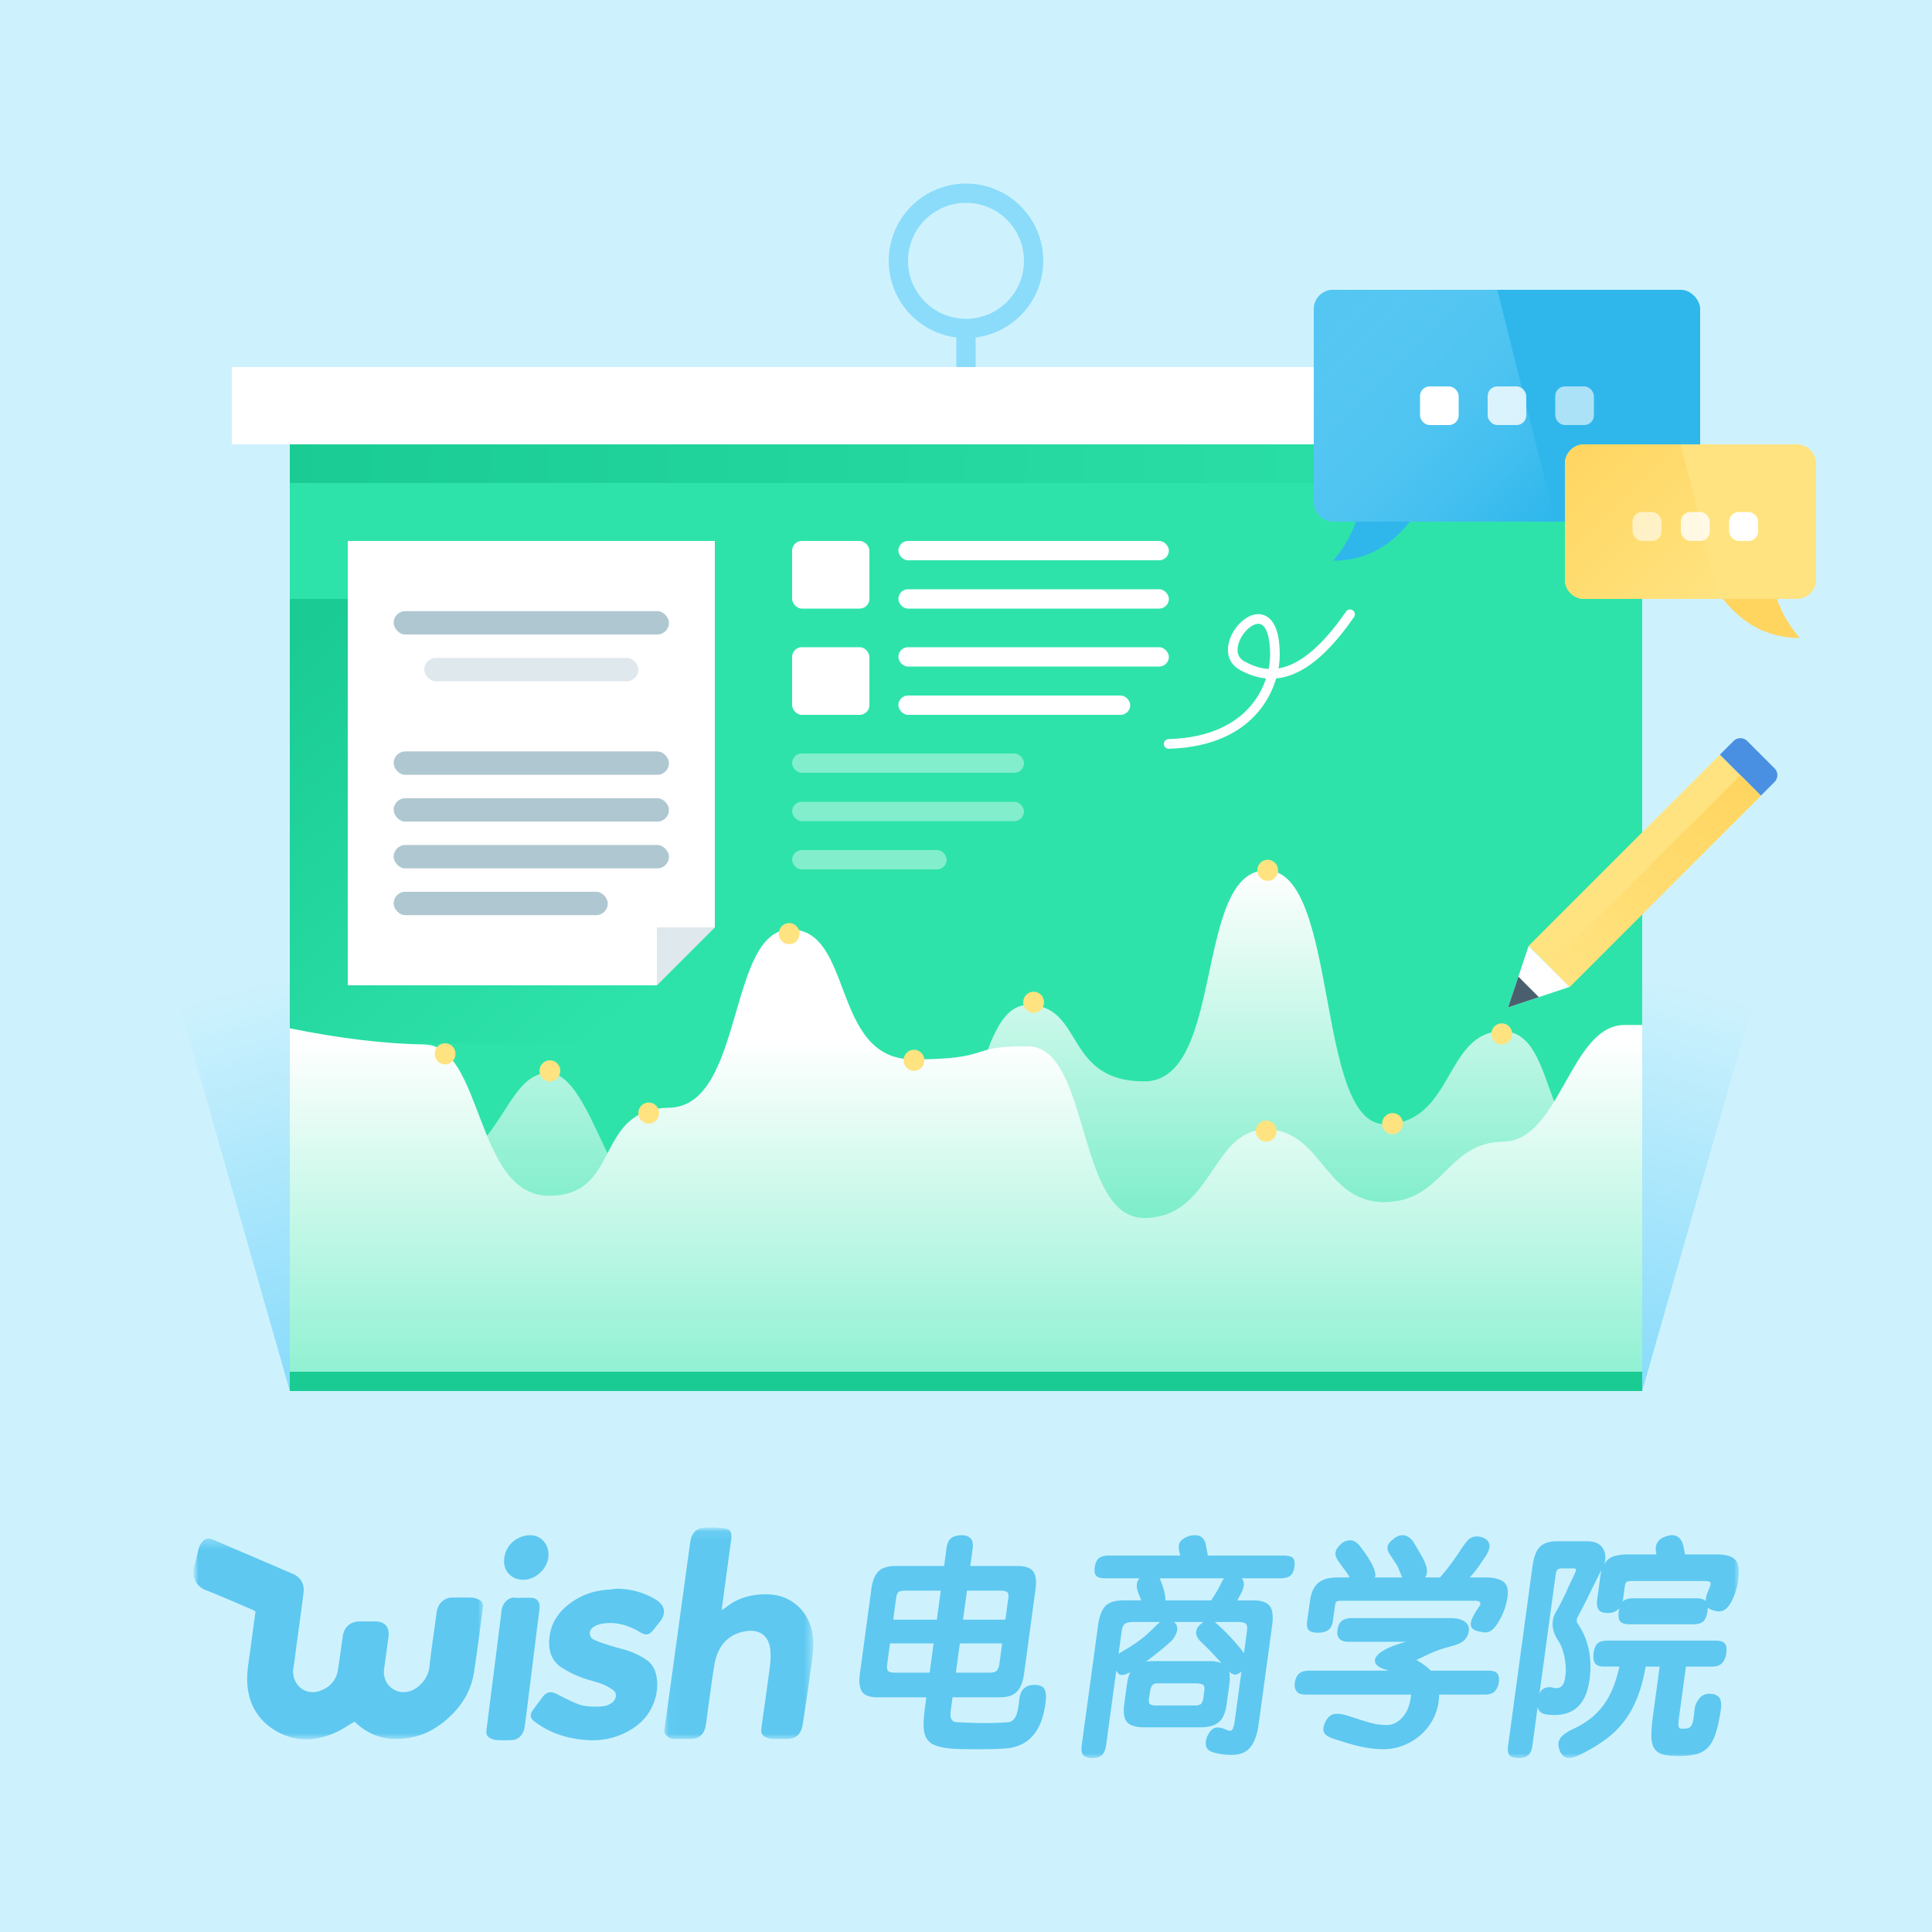 <svg xmlns="http://www.w3.org/2000/svg" xmlns:xlink="http://www.w3.org/1999/xlink" width="200" height="200" viewBox="0 0 200 200">
    <defs>
        <path id="a" d="M0 0h200v200H0z"/>
        <linearGradient id="c" x1="54.082%" x2="45.918%" y1="0%" y2="100%">
            <stop offset="0%" stop-color="#8BDCFB"/>
            <stop offset="100%" stop-color="#CEF2FD"/>
        </linearGradient>
        <linearGradient id="d" x1="15.879%" x2="84.121%" y1="0%" y2="100%">
            <stop offset="0%" stop-color="#1ACC94"/>
            <stop offset="100%" stop-color="#2EE3AA"/>
        </linearGradient>
        <linearGradient id="e" x1="70.674%" x2="70.674%" y1="0%" y2="100%">
            <stop offset="0%" stop-color="#FFF"/>
            <stop offset="100%" stop-color="#FFF" stop-opacity=".1"/>
        </linearGradient>
        <linearGradient id="f" x1="53.666%" x2="53.666%" y1="25.024%" y2="100%">
            <stop offset="0%" stop-color="#FFF"/>
            <stop offset="100%" stop-color="#92F1D3"/>
        </linearGradient>
        <linearGradient id="g" x1="0%" y1="49.959%" y2="50.041%">
            <stop offset="0%" stop-color="#1ACC94"/>
            <stop offset="100%" stop-color="#2EE3AA"/>
        </linearGradient>
        <linearGradient id="h" x1="100%" x2="0%" y1="49.426%" y2="51.42%">
            <stop offset="0%" stop-color="#FFE380"/>
            <stop offset="100%" stop-color="#FFD560"/>
        </linearGradient>
        <linearGradient id="i" x1="0%" y1="3.92%" y2="96.08%">
            <stop offset="0%" stop-color="#8BDCFB" stop-opacity=".4"/>
            <stop offset="100%" stop-color="#2FB7EC"/>
        </linearGradient>
        <linearGradient id="j" x1="100%" x2="0%" y1="100%" y2="0%">
            <stop offset="0%" stop-color="#FFE380"/>
            <stop offset="100%" stop-color="#FFD560"/>
        </linearGradient>
        <path id="k" d="M0 0h160v24H0z"/>
        <path id="m" d="M0 .343h30.01V21.13H0z"/>
        <path id="o" d="M.036.114h15.416v21.91H.036z"/>
    </defs>
    <g fill="none" fill-rule="evenodd">
        <path fill="#F8FAFB" d="M-1152-96H528V904h-1680z"/>
        <path fill="#CEF2FD" d="M-1152 0H528v200h-1680z"/>
        <g>
            <mask id="b" fill="#fff">
                <use xlink:href="#a"/>
            </mask>
            <use fill="#CEF2FD" xlink:href="#a"/>
            <g mask="url(#b)">
                <g transform="translate(18 19)">
                    <path fill="#2EE3AA" fill-rule="nonzero" d="M12 27h140v96H12z"/>
                    <path fill="url(#c)" fill-rule="nonzero" d="M12 83v42H0z" transform="matrix(1 0 0 -1 0 208)"/>
                    <path fill="url(#c)" fill-rule="nonzero" d="M164 83v42h-12z" transform="rotate(180 158 104)"/>
                    <rect width="28" height="2" x="75" y="37" fill="#FFF" fill-rule="nonzero" rx="1"/>
                    <rect width="8" height="7" x="64" y="37" fill="#FFF" fill-rule="nonzero" rx="1"/>
                    <rect width="8" height="7" x="64" y="48" fill="#FFF" fill-rule="nonzero" rx="1"/>
                    <rect width="28" height="2" x="75" y="42" fill="#FFF" fill-rule="nonzero" rx="1"/>
                    <rect width="28" height="2" x="75" y="48" fill="#FFF" fill-rule="nonzero" rx="1"/>
                    <rect width="24" height="2" x="75" y="53" fill="#FFF" fill-rule="nonzero" rx="1"/>
                    <rect width="24" height="2" x="64" y="59" fill="#FFF" fill-opacity=".4" fill-rule="nonzero" rx="1"/>
                    <rect width="24" height="2" x="64" y="64" fill="#FFF" fill-opacity=".4" fill-rule="nonzero" rx="1"/>
                    <rect width="16" height="2" x="64" y="69" fill="#FFF" fill-opacity=".4" fill-rule="nonzero" rx="1"/>
                    <path fill="url(#d)" d="M12 43h38v46H12z"/>
                    <g fill-rule="nonzero" transform="translate(18 37)">
                        <path fill="#FFF" d="M38 40l-6 6H0V0h38v40z"/>
                        <rect width="28.5" height="2.421" x="4.75" y="7.263" fill="#AFC7D1" rx="1.211"/>
                        <rect width="22.167" height="2.421" x="7.917" y="12.105" fill="#AFC7D1" fill-opacity=".4" rx="1.211"/>
                        <rect width="28.5" height="2.421" x="4.75" y="31.474" fill="#AFC7D1" rx="1.211"/>
                        <rect width="22.167" height="2.421" x="4.75" y="36.316" fill="#AFC7D1" rx="1.211"/>
                        <rect width="28.5" height="2.421" x="4.75" y="21.789" fill="#AFC7D1" rx="1.211"/>
                        <rect width="28.5" height="2.421" x="4.75" y="26.632" fill="#AFC7D1" rx="1.211"/>
                    </g>
                    <g transform="translate(12 70)">
                        <path fill="url(#e)" d="M14.443 31.621c7.475-.039 7.637-9.494 12.318-9.552 4.681-.059 6.707 15.492 12.49 15.394 5.783-.099 6.776-11.982 12.567-12 5.79-.02 5.535 7.247 12.647 7.204 7.113-.043 6.089-17.637 11.942-17.637s3.688 7.931 12.062 7.914c8.375-.018 5.088-21.851 12.63-21.851 7.54 0 5.034 26.255 12.229 26.276 7.195.02 6.18-9.645 12.23-9.613 6.049.03 3.503 13.588 12.578 13.53H140V53H0V27.063c4.645 3.065 9.459 4.584 14.443 4.558z"/>
                        <path fill="url(#f)" d="M13.917 19.124c6.116.1 5.234 15.592 12.86 15.659 7.626.067 4.634-8.984 12.474-9.11 7.84-.125 5.999-18.459 12.58-18.459 6.58 0 4.184 13.465 12.695 13.453 8.51-.01 5.392-1.397 11.881-1.354 6.49.042 4.964 17.808 12.062 17.77 7.1-.036 6.902-9.15 12.618-9.164 5.715-.015 6.042 7.545 12.206 7.521 6.163-.023 6.405-6.177 12.318-6.254 5.913-.076 6.936-12.087 12.566-12.08H140V53H0V17.45c5.2 1.05 9.84 1.607 13.917 1.674z"/>
                        <ellipse cx="51.692" cy="7.649" fill="#FFE380" rx="1.077" ry="1.093"/>
                        <ellipse cx="16.077" cy="20.093" fill="#FFE380" rx="1.077" ry="1.093"/>
                        <ellipse cx="37.154" cy="26.227" fill="#FFE380" rx="1.077" ry="1.093"/>
                        <ellipse cx="114.154" cy="27.32" fill="#FFE380" rx="1.077" ry="1.093"/>
                        <ellipse cx="125.462" cy="18.031" fill="#FFE380" rx="1.077" ry="1.093"/>
                        <ellipse cx="77" cy="14.753" fill="#FFE380" rx="1.077" ry="1.093"/>
                        <ellipse cx="101.231" cy="1.093" fill="#FFE380" rx="1.077" ry="1.093"/>
                        <ellipse cx="26.923" cy="21.856" fill="#FFE380" rx="1.077" ry="1.093"/>
                        <ellipse cx="101.077" cy="28.093" fill="#FFE380" rx="1.077" ry="1.093"/>
                        <ellipse cx="64.615" cy="20.763" fill="#FFE380" rx="1.077" ry="1.093"/>
                    </g>
                    <path fill="#FFF" d="M6 19h152v8H6z"/>
                    <path fill="#1ACC94" d="M12 123h140v2H12z"/>
                    <path fill="url(#g)" d="M12 27h140v4H12z"/>
                    <path fill="#8BDCFB" d="M81 15h2v4h-2z"/>
                    <circle cx="82" cy="8" r="7" stroke="#8BDCFB" stroke-width="2"/>
                    <g fill-rule="nonzero">
                        <path fill="#FFE380" d="M164.284 63.364l-19.799 19.799-4.242-4.243 19.799-19.799z"/>
                        <path fill="#4A90E2" d="M165.698 61.95l-1.414 1.414-4.242-4.243 1.414-1.414a1 1 0 0 1 1.414 0l2.828 2.829a1 1 0 0 1 0 1.414z"/>
                        <path fill="url(#h)" d="M3 0h28v3H3z" transform="rotate(135 70.519 65.085)"/>
                        <path fill="#FFF" d="M144.485 83.163l-6.364 2.121 2.122-6.364z"/>
                        <path fill="#4A5F6E" d="M141.303 84.224l-3.182 1.06 1.061-3.182z"/>
                    </g>
                    <g transform="translate(118 11)">
                        <rect width="40" height="24" fill="#2FB7EC" rx="2"/>
                        <path fill="url(#i)" fill-rule="nonzero" d="M2 0h17l6 24H2a2 2 0 0 1-2-2V2a2 2 0 0 1 2-2z"/>
                        <g fill="#FFF" transform="translate(11 10)">
                            <rect width="4" height="4" rx="1"/>
                            <rect width="4" height="4" x="7" fill-opacity=".8" rx="1"/>
                            <rect width="4" height="4" x="14" fill-opacity=".6" rx="1"/>
                        </g>
                        <path fill="#2FB7EC" d="M4.356 24C3.86 25.454 3.074 26.802 2 28.044c3.18 0 5.835-1.348 7.961-4.044H4.356z"/>
                    </g>
                    <path fill="#FFE380" d="M146 27h22a2 2 0 0 1 2 2v12a2 2 0 0 1-2 2h-22a2 2 0 0 1-2-2V29a2 2 0 0 1 2-2z"/>
                    <path fill="url(#j)" d="M2 0h10l4 16H2a2 2 0 0 1-2-2V2a2 2 0 0 1 2-2z" transform="translate(144 27)"/>
                    <g fill="#FFF" transform="translate(151 34)">
                        <rect width="3" height="3" fill-opacity=".6" rx="1"/>
                        <rect width="3" height="3" x="5" fill-opacity=".8" rx="1"/>
                        <rect width="3" height="3" x="10" rx="1"/>
                    </g>
                    <path fill="#FFD560" d="M165.956 43c.497 1.454 1.283 2.802 2.357 4.044-3.181 0-5.835-1.348-7.962-4.044h5.605z"/>
                    <path stroke="#FFF" stroke-linecap="round" stroke-linejoin="round" d="M121.755 44.59c-4.823 6.977-8.406 6.839-11.163 5.32-3.468-1.909 3.389-9.179 3.389-1.11 0 2.767-1.899 8.94-10.998 9.213"/>
                    <g transform="translate(2 139)">
                        <mask id="l" fill="#fff">
                            <use xlink:href="#k"/>
                        </mask>
                        <g mask="url(#l)" opacity=".7">
                            <g transform="translate(0 .923)">
                                <mask id="n" fill="#fff">
                                    <use xlink:href="#m"/>
                                </mask>
                                <path fill="#2FB7EC" d="M16.69 19.307c-.678.393-1.303.837-1.987 1.136-2.02.883-4.07.99-6.04-.124-1.932-1.093-2.96-2.823-3.071-5.11-.052-1.058.158-2.092.294-3.132.182-1.384.372-2.768.561-4.178-.115-.066-.215-.137-.325-.184-1.6-.68-3.189-1.394-4.808-2.021C.269 5.289-.228 4.242.1 3.219c.19-.593.295-1.214.464-1.815.063-.225.17-.452.308-.635.345-.454.662-.528 1.182-.306 2.754 1.177 5.509 2.353 8.26 3.54.813.35 1.222 1.042 1.112 1.928-.216 1.735-.46 3.466-.694 5.199-.118.875-.215 1.755-.362 2.625-.255 1.512 1.102 3.036 2.911 2.298.936-.381 1.557-1.103 1.715-2.169.17-1.147.324-2.296.491-3.443.135-.924.782-1.5 1.698-1.513a60.919 60.919 0 0 1 1.72 0c.947.015 1.446.624 1.314 1.588-.152 1.112-.302 2.225-.457 3.337-.213 1.525 1.121 2.708 2.58 2.317.901-.24 1.968-1.233 2.11-2.533.203-1.865.496-3.72.736-5.58.087-.676.388-1.18.99-1.467.158-.075.341-.124.513-.127.735-.014 1.47-.026 2.204.005.254.011.525.112.75.242.283.163.403.445.354.8-.31 2.224-.584 4.454-.929 6.673-.297 1.912-1.248 3.464-2.654 4.736-1.04.941-2.196 1.645-3.553 1.959-2.286.527-4.363.155-6.125-1.543-.026-.024-.063-.035-.049-.028" mask="url(#n)"/>
                            </g>
                            <g transform="translate(48.736)">
                                <mask id="p" fill="#fff">
                                    <use xlink:href="#o"/>
                                </mask>
                                <path fill="#2FB7EC" d="M5.984 8.682c.174-.116.308-.193.428-.29 1.141-.915 2.44-1.307 3.85-1.345.773-.02 1.529.05 2.255.357 1.818.769 2.895 2.497 2.933 4.59.022 1.243-.215 2.445-.374 3.659-.212 1.619-.474 3.23-.713 4.846-.15 1.005-.683 1.508-1.625 1.52-.47.006-.942.01-1.413-.004a2.117 2.117 0 0 1-.614-.101c-.526-.181-.704-.489-.626-1.054.295-2.132.608-4.262.882-6.397.073-.567.096-1.16.03-1.727-.175-1.494-1.178-2.087-2.528-1.877-1.756.274-2.9 1.492-3.23 3.38-.246 1.407-.42 2.827-.621 4.242-.102.715-.178 1.436-.296 2.149-.15.913-.695 1.384-1.56 1.39-.542.002-1.083-.005-1.624.001-.309.004-.59-.077-.825-.291a.765.765 0 0 1-.266-.733c.522-3.712 1.029-7.427 1.54-11.141.376-2.74.75-5.479 1.13-8.218.122-.877.565-1.415 1.377-1.49a9.788 9.788 0 0 1 2.132.06c.651.082.831.44.737 1.13-.32 2.336-.635 4.672-.951 7.007-.012.09-.015.18-.028.337" mask="url(#p)"/>
                            </g>
                            <path fill="#2FB7EC" d="M43.882 6.462c1.452.026 2.802.386 4.04 1.149.924.57 1.072 1.427.389 2.273-.208.257-.409.52-.617.778-.504.625-.804.686-1.507.263a6.395 6.395 0 0 0-1.876-.776c-.707-.163-1.419-.191-2.128-.032a2.343 2.343 0 0 0-.709.288c-.577.357-.56 1.071.05 1.356.514.24 1.064.404 1.606.576.525.168 1.062.3 1.59.456a7.798 7.798 0 0 1 2.146.996c.58.387.924.939 1.067 1.617.21 1.001.094 1.982-.274 2.92-.598 1.526-1.741 2.527-3.213 3.176a7.68 7.68 0 0 1-3.605.636c-2-.124-3.867-.677-5.49-1.91-.475-.361-.538-.722-.175-1.218.347-.476.698-.948 1.06-1.413.349-.449.801-.526 1.327-.266.69.342 1.374.704 2.083 1.002.85.356 1.757.371 2.664.312a2.02 2.02 0 0 0 1.07-.4c.388-.28.58-.965.053-1.317-.363-.241-.749-.47-1.156-.618-.705-.26-1.452-.41-2.15-.685a11.65 11.65 0 0 1-1.92-.952c-1.052-.66-1.428-1.684-1.353-2.891.114-1.849 1.1-3.158 2.61-4.118 1.044-.664 2.197-1.018 3.434-1.099.328-.021.656-.068.984-.103M34.075 7.403c.313 0 .627-.012.94.003.61.028.918.46.833 1.144l-1.272 10.19c-.084.678-.173 1.357-.266 2.034-.109.792-.63 1.332-1.346 1.362-.527.022-1.056.027-1.581-.007a1.63 1.63 0 0 1-.698-.23c-.265-.156-.377-.424-.33-.793.451-3.505.891-7.012 1.334-10.519.074-.587.159-1.173.212-1.762.082-.896.774-1.539 1.483-1.428.227.035.46.006.691.006M32.185 3.622C32.183 2.062 33.422.98 34.807.925c1.281-.052 2.155 1.102 1.943 2.391-.191 1.162-1.36 2.284-2.696 2.22-1.18-.057-1.896-.953-1.87-1.914M84.382 7.417c.04-.297 0-.496-.12-.598-.119-.101-.35-.152-.69-.152h-3.47l-.407 3h4.382l.305-2.25zm-5.02 4.712l-.41 3.024h3.493c.34 0 .583-.066.728-.199.143-.133.243-.402.298-.809l.273-2.016h-4.382zm-6.897-2.462h4.516l.406-3h-3.626c-.385 0-.636.047-.752.14-.117.094-.2.321-.248.68l-.296 2.18zm-.615 4.548c-.056.407-.024.665.095.774.119.11.386.164.801.164h3.492l.41-3.024h-4.516l-.282 2.086zm6.128-11.908c.074-.547.246-.915.516-1.103.27-.187.62-.28 1.05-.28.401 0 .71.105.925.316.216.21.29.566.223 1.067l-.245 1.805h4.85c.845 0 1.401.191 1.668.574.267.383.344.996.23 1.84l-1.181 8.72c-.115.845-.358 1.466-.731 1.865-.373.398-.982.597-1.827.597h-4.85l-.187 1.384c-.055.406-.028.699.081.879.11.18.244.277.405.293 1 .062 1.919.097 2.755.106.837.007 1.727-.02 2.67-.083.314-.016.566-.184.758-.504.191-.32.328-.887.408-1.7.05-.593.212-1.019.485-1.277.271-.258.638-.387 1.097-.387.49 0 .822.121.997.363.175.243.235.668.183 1.278-.32 3.016-1.64 4.657-3.96 4.923-.33.031-.752.055-1.266.07-.513.016-1.048.024-1.605.024-.556 0-1.104-.004-1.644-.012a21.14 21.14 0 0 1-1.382-.058c-.645-.063-1.164-.169-1.56-.317-.395-.149-.693-.38-.895-.691-.203-.313-.312-.735-.33-1.266-.017-.532.03-1.212.143-2.04l.133-.985h-5.005c-.845 0-1.397-.199-1.654-.597-.258-.4-.329-1.02-.215-1.864l1.181-8.72c.114-.845.353-1.458.717-1.841.363-.383.967-.574 1.812-.574h5.005l.245-1.805zM108.487 12.742c.049.08.097.147.143.202.045.056.093.123.143.203l.314-2.31c.05-.364.012-.61-.115-.737s-.418-.19-.873-.19h-2.367a.689.689 0 0 1 .155.119c.047.047.105.095.174.143.566.523 1.027.98 1.383 1.368.357.389.704.79 1.043 1.202zm-7.894-5.689c.04.255.058.461.052.62h4.733c.42-.635.735-1.167.946-1.595.13-.286.26-.516.39-.69h-6.667a.26.26 0 0 1 .052.119.25.25 0 0 0 .051.118c.124.318.215.568.274.75.058.183.114.41.169.678zm4.078 9.973c.043-.317 0-.523-.132-.619-.131-.095-.417-.143-.857-.143h-3.959c-.334 0-.548.239-.644.714l-.126.762c-.061.334-.034.552.081.655.115.103.324.155.627.155h4.074c.257 0 .45-.052.578-.155.128-.103.211-.298.25-.583l.108-.786zm-3.086-7.069c.282.27.358.603.227 1-.13.396-.35.738-.663 1.023-.448.397-.877.758-1.285 1.083a47.03 47.03 0 0 1-1.22.94 5.886 5.886 0 0 1 .735-.048h5.802c.515 0 .938.072 1.267.215a36.47 36.47 0 0 0-1.12-1.213c-.339-.35-.643-.651-.911-.905-.406-.365-.604-.722-.594-1.072.01-.348.2-.657.57-.927a.682.682 0 0 1 .09-.072.692.692 0 0 0 .09-.071h-3.05c.026.031.046.047.062.047zm-1.964.381c.158-.158.315-.301.469-.428h-2.686c-.486 0-.81.067-.972.202-.162.135-.27.393-.321.774l-.318 2.332c.169-.127.352-.246.549-.357a16.578 16.578 0 0 0 1.635-1.06c.48-.356 1.029-.844 1.644-1.463zm7.368 8.045c-.126.92-.402 1.555-.829 1.904-.427.349-1.065.524-1.914.524h-5.803c-.85 0-1.436-.175-1.76-.524-.325-.35-.424-.984-.298-1.904l.273-2c.075-.555.194-.983.357-1.285-.312.175-.591.274-.837.298-.246.024-.452-.131-.62-.464L94.51 22.62c-.07.507-.217.864-.442 1.07-.226.207-.543.31-.953.31-.44 0-.757-.095-.95-.286-.195-.19-.254-.555-.18-1.094l1.69-12.4c.124-.905.372-1.556.745-1.953.373-.396.999-.595 1.879-.595h1.843a19.857 19.857 0 0 0-.195-.488 4.912 4.912 0 0 1-.173-.487c-.173-.508-.114-.944.18-1.31h-3.46c-.485 0-.816-.079-.991-.238-.176-.158-.232-.467-.17-.928.059-.428.199-.734.422-.916.221-.182.575-.274 1.06-.274h7.374l-.05-.143c-.16-.603-.147-1.03.04-1.285.185-.254.47-.444.851-.571.396-.127.755-.143 1.076-.048.32.095.551.35.692.762.063.317.141.746.235 1.285h7.805c.485 0 .815.08.991.238.176.159.232.468.17.928-.06.429-.2.734-.421.917-.223.182-.576.273-1.062.273h-3.982a.891.891 0 0 1 .233.631c-.004.246-.108.568-.314.964a10.6 10.6 0 0 1-.185.357l-.182.333h1.638c.865 0 1.44.199 1.728.595.287.397.369 1.048.246 1.952L110.3 20.453c-.198 1.46-.643 2.408-1.332 2.845-.689.436-1.725.496-3.107.178-.575-.127-.908-.357-.999-.69-.09-.333-.04-.706.153-1.119.232-.476.5-.745.804-.809.305-.063.65-.008 1.036.167.355.174.589.186.7.035.112-.15.198-.448.259-.892l.698-5.117c-.289.222-.526.321-.712.297-.187-.024-.374-.123-.562-.297.086.365.094.809.022 1.332l-.272 2zM122.082 4.034c.269.552.353.973.252 1.264h2.82a1.643 1.643 0 0 0-.086-.195 1.04 1.04 0 0 1-.082-.219l-.211-.505a3.153 3.153 0 0 0-.36-.655 10.89 10.89 0 0 1-.325-.493 3.621 3.621 0 0 1-.376-.62.861.861 0 0 1-.08-.472.874.874 0 0 1 .195-.424c.11-.138.273-.291.493-.46a1.6 1.6 0 0 1 .512-.276c.189-.06.378-.072.569-.034.19.038.376.13.56.275.181.146.35.364.505.655.206.353.4.682.583.988.183.307.325.582.426.827.307.704.322 1.24.045 1.608h1.534c.5-.566.929-1.099 1.284-1.597.355-.497.705-1.006 1.049-1.527.344-.52.645-.85.905-.988s.588-.168.983-.092c.464.123.756.349.875.678.12.33-.013.792-.397 1.39-.323.475-.596.87-.82 1.183a9.464 9.464 0 0 1-.788.953h1.669c.812 0 1.416.146 1.811.436.396.291.539.827.43 1.608-.055.383-.158.8-.312 1.252a6.982 6.982 0 0 1-.723 1.459 2.932 2.932 0 0 1-.493.62c-.155.138-.314.23-.478.275a1.19 1.19 0 0 1-.523.024 6.686 6.686 0 0 1-.623-.138c-.449-.123-.666-.371-.65-.747.014-.375.294-.953.84-1.734.3-.428.158-.643-.429-.643H118.77c-.196 0-.332.03-.408.092-.076.061-.124.16-.143.298l-.238 1.7c-.063.444-.223.758-.482.942-.26.184-.606.276-1.043.276-.436 0-.752-.08-.947-.242-.195-.16-.259-.486-.19-.976l.293-2.09c.117-.842.399-1.455.844-1.838.444-.382 1.095-.574 1.953-.574h1.286l.003-.023a3.282 3.282 0 0 0-.35-.563 139.06 139.06 0 0 1-.682-.93c-.329-.444-.466-.804-.412-1.08.053-.275.218-.543.496-.804.296-.29.633-.44 1.01-.448.377-.007.737.219 1.078.678.292.383.55.746.772 1.091.222.345.38.617.472.815m1.2 10.75c-.43-.137-.718-.32-.858-.55-.141-.23-.126-.475.046-.736.172-.26.514-.524 1.025-.792.511-.267 1.204-.517 2.079-.747h-5.956c-.887 0-1.273-.413-1.157-1.24.062-.444.215-.758.46-.942.243-.184.59-.275 1.042-.275h10.151c.646 0 1.145.118 1.496.355.35.238.496.564.438.977a1.654 1.654 0 0 1-.435.93c-.239.253-.67.463-1.296.632-.343.092-.653.18-.928.264-.275.085-.548.18-.818.287-.271.107-.56.234-.865.38l-1.088.516c.615.337 1.112.704 1.492 1.103h5.933c.497 0 .82.103.972.31.151.206.2.51.144.907a1.68 1.68 0 0 1-.397.896c-.215.245-.57.367-1.066.367h-4.715a5.524 5.524 0 0 1-.515 2.309 5.707 5.707 0 0 1-1.3 1.78 6.001 6.001 0 0 1-1.83 1.149 5.554 5.554 0 0 1-2.087.413c-.377 0-.742-.019-1.098-.057a12.398 12.398 0 0 1-1.104-.173c-.38-.076-.784-.176-1.21-.298a43.702 43.702 0 0 1-1.416-.437c-.681-.183-1.116-.41-1.304-.677-.188-.268-.164-.655.073-1.16.234-.49.544-.77.93-.839.385-.068.901.004 1.548.218.861.291 1.581.517 2.16.678.58.16 1.155.241 1.727.241.36 0 .688-.088.984-.264a2.78 2.78 0 0 0 .773-.689c.22-.283.395-.616.524-1 .128-.382.207-.78.235-1.194h-10.896c-.482 0-.803-.118-.965-.356-.163-.237-.22-.531-.17-.884.056-.398.196-.704.422-.919.226-.214.579-.321 1.06-.321h8.212a1.884 1.884 0 0 0-.226-.08 1.932 1.932 0 0 1-.225-.081M155.648 7.456c.423 0 .728.095.913.286.013-.318.119-.706.318-1.166.172-.382.236-.627.19-.738-.045-.111-.241-.167-.59-.167h-7.594c-.272 0-.447.036-.525.107-.078.071-.135.242-.171.512l-.172 1.261a.92.92 0 0 1-.058.262c.228-.238.593-.357 1.091-.357h6.598zm-9.576 7.07c-.5 0-.822-.123-.97-.369-.149-.246-.192-.59-.132-1.036.062-.46.198-.789.406-.987.209-.199.562-.298 1.061-.298h11.132c.484 0 .81.1.98.298.17.198.223.528.16.987-.06.445-.205.79-.435 1.036s-.587.369-1.07.369h-2.676l-.709 5.213a8.085 8.085 0 0 0-.069.679c-.007.166.006.289.04.369.035.079.086.126.152.143.065.015.159.023.28.023.227 0 .406-.02.54-.06a.587.587 0 0 0 .33-.261c.087-.135.152-.338.196-.607.045-.27.092-.643.142-1.12.051-.38.21-.737.474-1.07.264-.334.615-.5 1.054-.5.423 0 .747.115.973.345.226.23.293.678.203 1.345-.151 1-.33 1.813-.536 2.44-.206.627-.476 1.11-.81 1.452-.333.341-.75.571-1.25.69-.5.12-1.112.179-1.838.179-.65 0-1.171-.056-1.564-.167-.393-.111-.686-.317-.88-.619-.193-.301-.295-.718-.306-1.25-.01-.531.041-1.218.156-2.058l.702-5.166h-1.451c-.212 1.222-.502 2.297-.87 3.226-.368.928-.827 1.749-1.378 2.463a9.601 9.601 0 0 1-1.97 1.904 17.07 17.07 0 0 1-2.625 1.548c-.583.285-1.038.38-1.365.285-.327-.095-.572-.38-.734-.857-.145-.492-.098-.892.141-1.201.238-.31.673-.616 1.304-.917 1.32-.603 2.361-1.42 3.121-2.452.76-1.031 1.311-2.364 1.655-4h-1.564zm-6.715 2.857c.123-.35.323-.568.6-.655.276-.087.56-.091.852-.012.673.159 1.072-.167 1.198-.976.051-.27.078-.575.08-.916a6.167 6.167 0 0 0-.087-1.036 6.858 6.858 0 0 0-.248-1.012 3.877 3.877 0 0 0-.403-.868c-.402-.603-.61-1.163-.622-1.679-.013-.515.106-.98.359-1.392.334-.571.652-1.186.953-1.845.302-.658.61-1.321.928-1.987.125-.254.183-.425.172-.512-.011-.087-.084-.131-.22-.131h-1.225c-.242 0-.403.051-.486.155-.082.103-.144.313-.188.63l-1.663 12.236zM157.65 2.91c.529 0 .96.051 1.294.154.333.104.584.262.751.477.167.213.265.496.293.844.029.35.01.77-.057 1.262a8.308 8.308 0 0 1-.073.452 4.15 4.15 0 0 1-.099.393 9.149 9.149 0 0 1-.408 1.083c-.255.54-.535.901-.838 1.083-.305.183-.675.203-1.109.06-.278-.063-.483-.167-.615-.31.008.048-.003.19-.036.429-.06.444-.195.774-.406.988-.21.214-.565.32-1.064.32h-6.597c-.5 0-.825-.106-.977-.32-.152-.214-.198-.544-.138-.988.026-.19.05-.31.071-.357-.302.333-.695.5-1.178.5-.484 0-.809-.115-.974-.346-.165-.23-.215-.583-.15-1.059l.245-1.81.093-.677c.033-.246.075-.448.127-.607-.369.714-.758 1.491-1.167 2.332a64.67 64.67 0 0 1-1.19 2.333c-.138.238-.213.425-.223.56-.011.135.015.25.078.345.57.81.957 1.71 1.163 2.702.205.992.233 2.035.084 3.13-.364 2.682-1.79 3.888-4.278 3.618-.358-.031-.619-.115-.782-.25a.905.905 0 0 1-.313-.536l-.537 3.952c-.066.491-.212.837-.435 1.035-.223.199-.547.298-.97.298-.439 0-.752-.088-.94-.262-.188-.175-.244-.531-.171-1.07l2.51-18.473c.136-1 .396-1.69.78-2.071.385-.38.962-.571 1.733-.571h3.174c.741 0 1.266.226 1.575.678.308.452.372 1.012.191 1.678.218-.38.522-.642.912-.785.39-.143.924-.214 1.604-.214h2.88c-.26-.984.107-1.62 1.098-1.905.865-.253 1.424.08 1.677 1 .015.111.04.238.073.38a7.4 7.4 0 0 1 .1.525h3.219z"/>
                        </g>
                    </g>
                </g>
            </g>
            <path fill="#AFC7D1" fill-opacity=".4" fill-rule="nonzero" d="M68 96h6v6z" mask="url(#b)" transform="matrix(-1 0 0 1 142 0)"/>
        </g>
    </g>
</svg>
